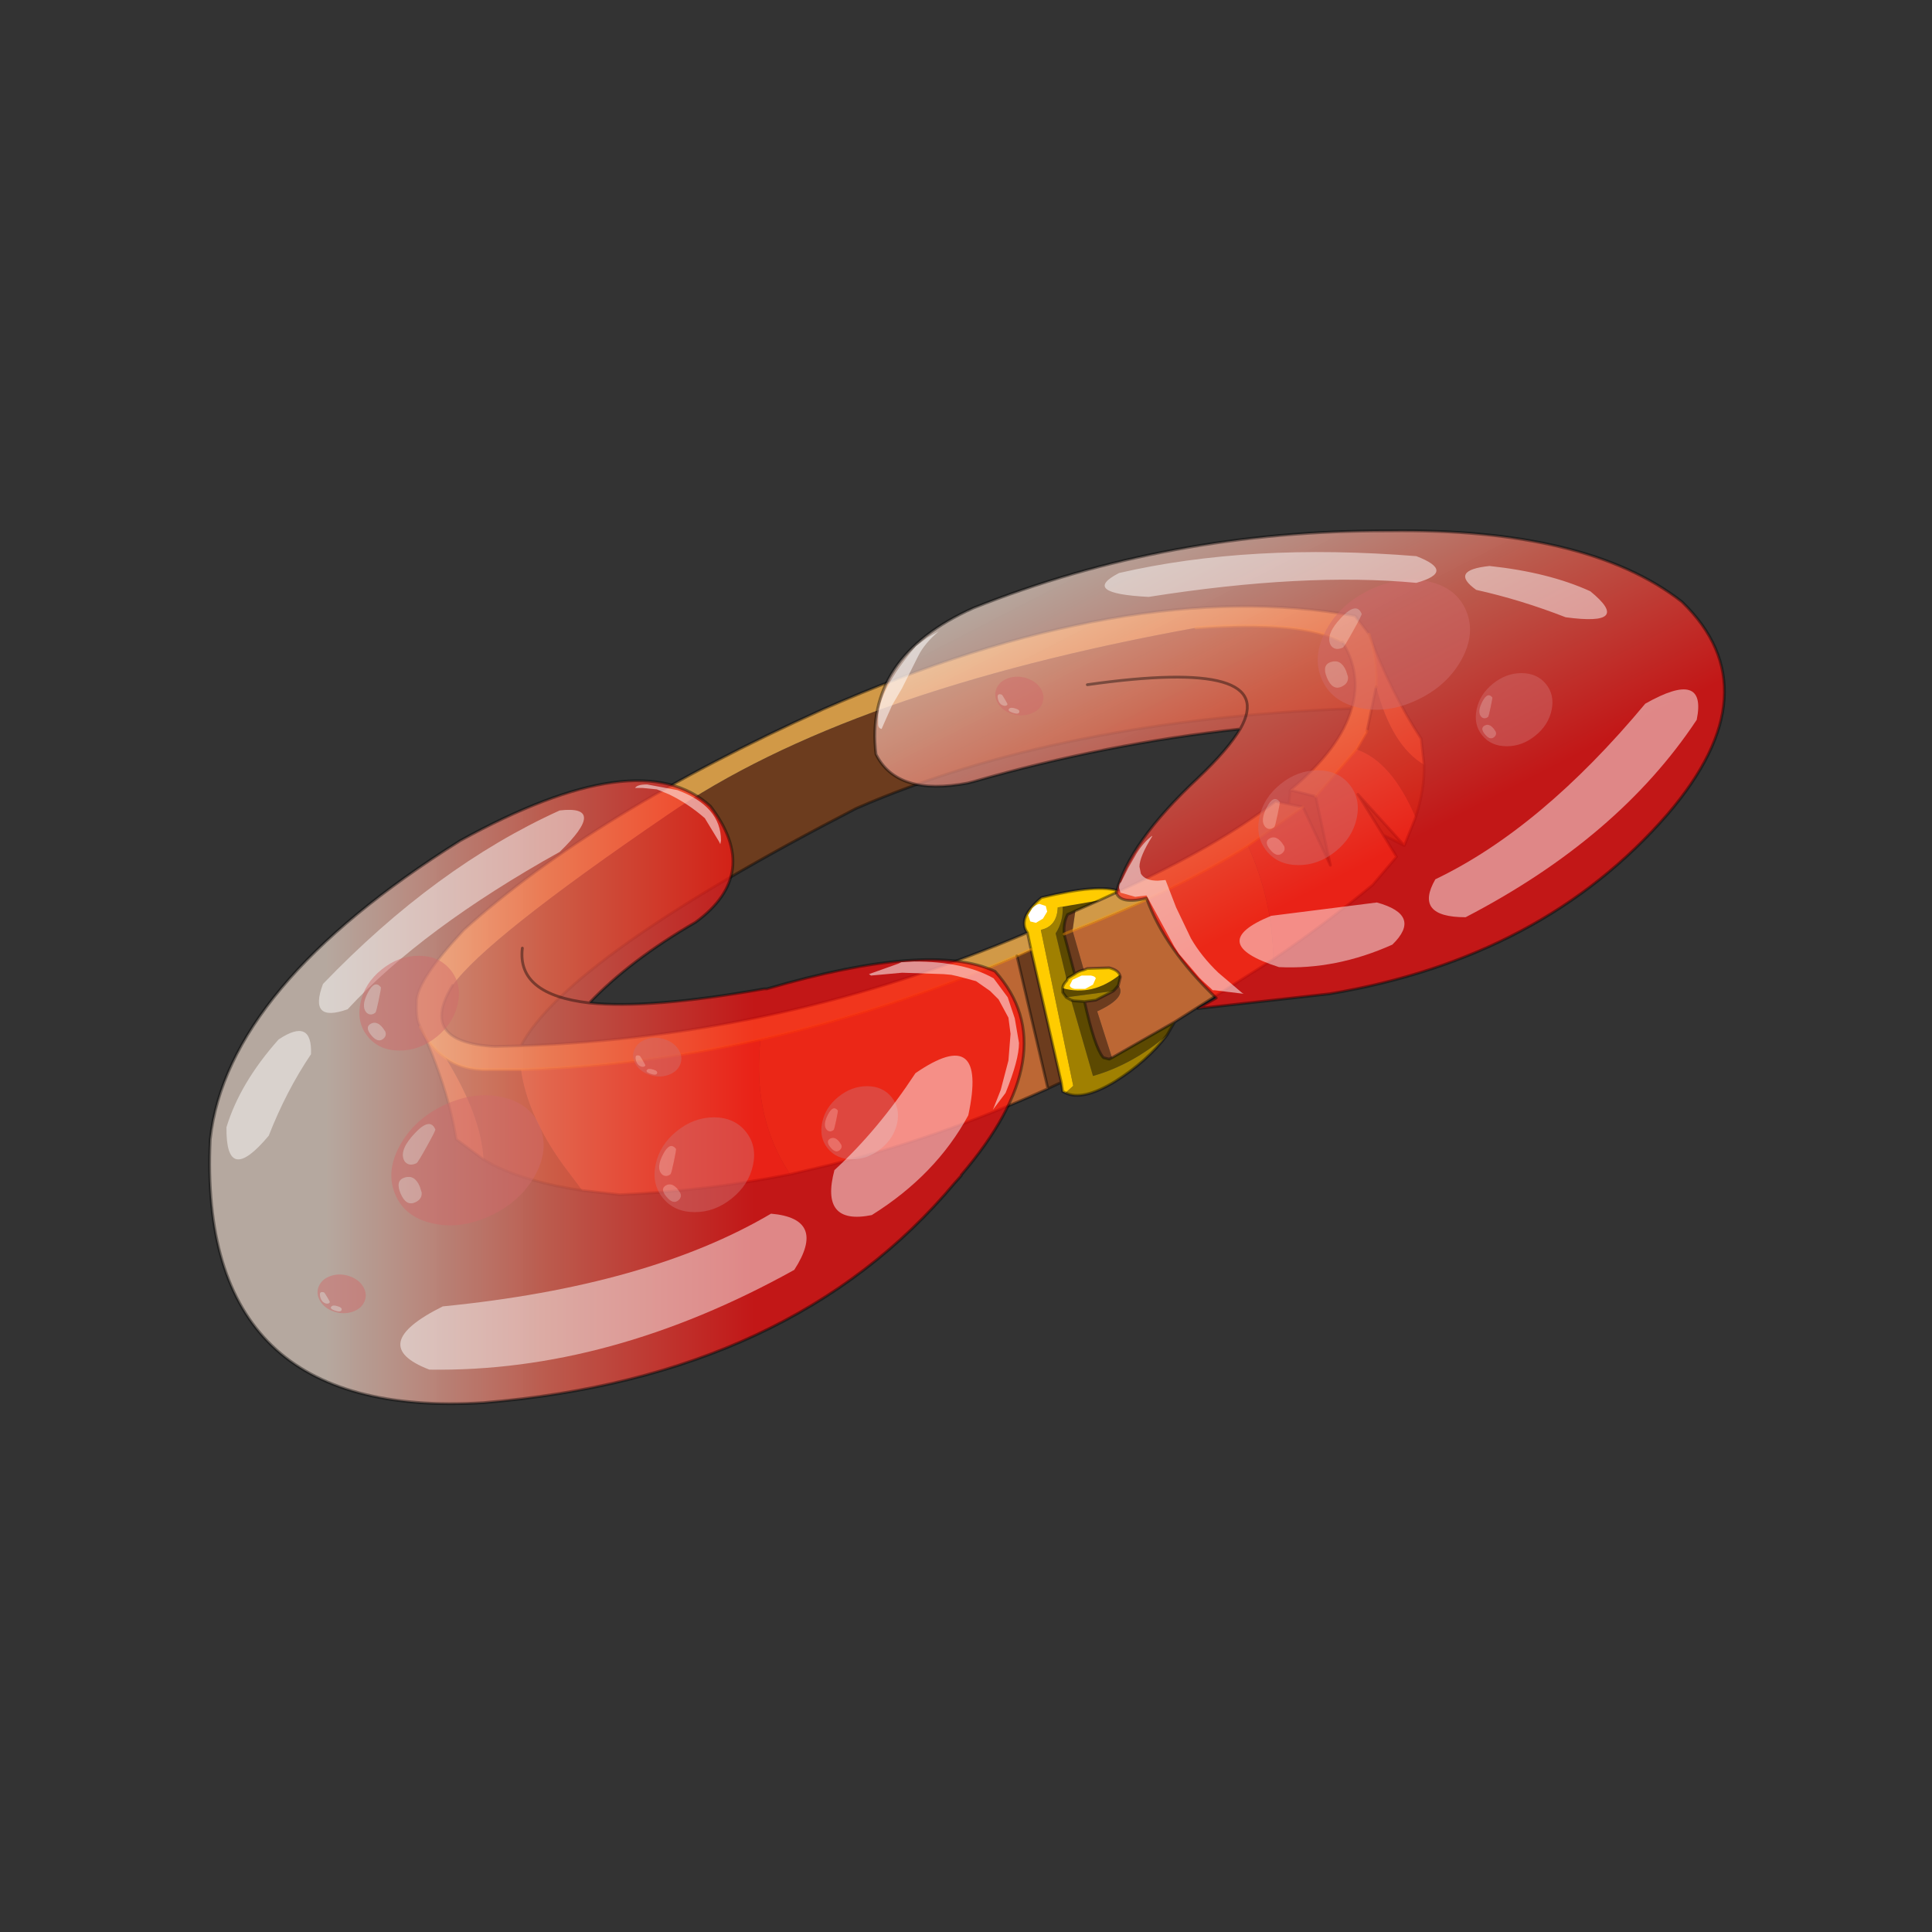 <?xml version="1.0" encoding="UTF-8" standalone="no"?>
<svg xmlns:xlink="http://www.w3.org/1999/xlink" height="440.0px" width="440.0px" xmlns="http://www.w3.org/2000/svg">
  <rect width="100%" height="100%" fill="#333333" stroke="none"/>
  <g transform="matrix(10.0, 0.0, 0.0, 10.0, 0.0, 0.0)">
    <use height="44.0" transform="matrix(0.909, 0.0, 0.0, 0.909, 2.0, 2.0)" width="44.0" xlink:href="#sprite0"/>
  </g>
  <defs>
    <g id="sprite0" transform="matrix(1.0, 0.0, 0.0, 1.0, 0.0, 0.0)">
      <use height="44.0" transform="matrix(1.0, 0.0, 0.0, 1.0, 0.0, 0.0)" width="44.0" xlink:href="#shape0"/>
      <use height="62.3" transform="matrix(0.353, 0.0, 0.0, 0.352, 3.015, 11.065)" width="107.7" xlink:href="#sprite1"/>
    </g>
    <g id="shape0" transform="matrix(1.0, 0.0, 0.0, 1.0, 0.0, 0.0)">
      <path d="M44.0 44.0 L0.0 44.0 0.0 0.0 44.0 0.0 44.0 44.0" fill="#43adca" fill-opacity="0.0" fill-rule="evenodd" stroke="none"/>
    </g>
    <g id="sprite1" transform="matrix(1.0, 0.0, 0.0, 1.0, 0.1, 0.1)">
      <use height="62.3" transform="matrix(1.0, 0.0, 0.0, 1.0, -0.1, -0.1)" width="107.7" xlink:href="#shape1"/>
      <use height="39.0" transform="matrix(-0.135, 0.109, 0.1, 0.123, 78.95, 15.65)" width="43.5" xlink:href="#sprite2"/>
      <use height="39.0" transform="matrix(-0.104, 0.084, 0.077, 0.095, 93.35, 9.05)" width="43.5" xlink:href="#sprite2"/>
      <use height="39.0" transform="matrix(-0.236, 0.111, 0.084, 0.202, 87.55, 1.75)" width="43.5" xlink:href="#sprite2"/>
      <use height="39.0" transform="matrix(-0.025, 0.058, 0.083, 0.028, 56.4, 9.95)" width="43.5" xlink:href="#sprite2"/>
      <use height="39.0" transform="matrix(-0.104, 0.084, 0.077, 0.095, 46.9, 38.45)" width="43.5" xlink:href="#sprite2"/>
      <use height="58.2" transform="matrix(1.0, 0.0, 0.0, 1.0, 13.55, 1.5)" width="92.1" xlink:href="#shape3"/>
      <use height="39.0" transform="matrix(-0.236, 0.111, 0.084, 0.202, 21.8, 38.45)" width="43.5" xlink:href="#sprite2"/>
      <use height="39.0" transform="matrix(-0.135, 0.109, 0.1, 0.123, 36.1, 40.35)" width="43.5" xlink:href="#sprite2"/>
      <use height="39.0" transform="matrix(-0.135, 0.109, 0.1, 0.123, 15.15, 28.85)" width="43.5" xlink:href="#sprite2"/>
      <use height="39.0" transform="matrix(-0.025, 0.058, 0.083, 0.028, 8.3, 52.5)" width="43.5" xlink:href="#sprite2"/>
      <use height="39.0" transform="matrix(-0.025, 0.058, 0.083, 0.028, 30.7, 35.65)" width="43.5" xlink:href="#sprite2"/>
      <use height="34.05" transform="matrix(1.0, 0.0, 0.0, 1.0, 30.2, 7.15)" width="43.2" xlink:href="#shape4"/>
    </g>
    <g id="shape1" transform="matrix(1.0, 0.0, 0.0, 1.0, 0.1, 0.1)">
      <path d="M76.6 19.45 L76.7 18.45 78.5 18.9 79.55 23.8 77.6 19.65 76.6 19.45 M81.05 12.65 Q60.3 13.45 45.9 19.75 25.45 30.35 22.1 36.65 L20.25 36.7 Q14.75 36.4 17.25 32.35 19.6 29.05 32.45 20.25 45.25 11.4 70.0 6.9 77.6 6.35 80.4 7.9 81.8 10.2 81.05 12.65 M81.4 15.55 L82.15 14.25 82.8 11.1 Q83.9 15.3 86.2 16.65 86.25 18.4 85.6 20.4 83.9 16.4 81.4 15.55 M16.75 37.5 Q18.0 38.4 19.8 38.35 L22.1 38.35 Q22.55 41.6 25.1 45.15 L26.45 46.95 Q22.7 46.4 20.15 45.15 L19.45 44.75 Q19.3 41.65 16.75 37.5 M57.3 30.25 L58.3 29.8 60.45 39.25 59.5 39.7 57.3 30.25 M84.8 22.4 L83.3 21.65 81.5 18.75 84.8 22.4 M60.65 28.7 Q60.6 27.85 60.9 27.3 61.15 27.2 61.45 27.05 L61.25 28.45 60.65 28.7 61.25 28.45 62.05 31.25 Q61.65 31.35 61.4 31.55 L60.65 28.7 M64.5 32.35 Q65.15 33.2 63.0 34.2 L64.05 37.5 63.85 37.6 63.45 37.5 63.4 37.45 Q62.8 36.7 62.1 33.5 L62.9 33.4 64.15 32.75 64.25 32.65 64.5 32.35" fill="#6c3c1e" fill-rule="evenodd" stroke="none"/>
      <path d="M77.6 19.65 L79.55 23.8 78.5 18.9 81.4 15.55 Q83.9 16.4 85.6 20.4 L84.8 22.4 81.5 18.75 83.3 21.65 84.25 23.2 82.55 25.2 Q79.3 27.9 75.5 30.5 75.45 26.3 73.7 22.4 L77.6 19.65 M22.1 38.35 Q30.55 38.1 39.1 36.2 38.55 41.3 40.8 45.15 L41.2 45.8 Q35.15 47.0 29.1 47.25 L26.45 46.95 25.1 45.15 Q22.55 41.6 22.1 38.35" fill="#b45832" fill-rule="evenodd" stroke="none"/>
      <path d="M82.8 11.1 Q82.9 9.25 82.3 7.35 83.85 11.5 86.0 14.8 L86.2 16.65 Q83.9 15.3 82.8 11.1 M14.95 35.3 Q15.65 36.75 16.75 37.5 19.3 41.65 19.45 44.75 L17.5 43.3 Q16.9 39.55 14.95 35.3 M39.1 36.2 Q48.15 34.15 57.3 30.25 L59.5 39.7 Q51.7 43.25 43.95 45.15 L41.2 45.8 40.8 45.15 Q38.55 41.3 39.1 36.2 M75.5 30.5 L68.5 34.95 64.05 37.5 63.0 34.2 Q65.15 33.2 64.5 32.35 L64.65 31.75 64.6 31.6 Q64.45 31.25 63.85 31.1 L62.3 31.15 62.05 31.25 61.25 28.45 Q68.8 25.5 73.7 22.4 75.45 26.3 75.5 30.5" fill="#bc6734" fill-rule="evenodd" stroke="none"/>
      <path d="M76.6 19.45 L77.6 19.65 73.7 22.4 Q68.8 25.5 61.25 28.45 L61.45 27.05 63.15 26.3 64.55 25.65 Q71.6 22.4 75.65 19.25 L76.6 19.45 M78.5 18.9 L76.7 18.45 Q80.25 15.5 81.05 12.65 81.8 10.2 80.4 7.9 77.6 6.35 70.0 6.9 45.25 11.4 32.45 20.25 19.6 29.05 17.25 32.35 14.75 36.4 20.25 36.7 L22.1 36.65 Q40.8 36.0 58.05 28.6 L58.3 29.8 57.3 30.25 Q48.15 34.15 39.1 36.2 30.55 38.1 22.1 38.35 L19.8 38.35 Q18.0 38.4 16.75 37.5 15.65 36.75 14.95 35.3 L14.85 35.1 Q14.65 34.65 14.7 33.4 14.8 31.9 18.05 28.4 27.3 20.05 43.55 12.7 65.2 3.15 81.3 6.05 L82.3 7.35 Q82.9 9.25 82.8 11.1 L82.15 14.25 81.4 15.55 78.5 18.9" fill="#d19947" fill-rule="evenodd" stroke="none"/>
      <path d="M68.5 34.95 L67.95 35.9 Q65.5 38.0 62.7 38.8 L61.15 33.4 61.35 33.45 62.1 33.5 Q62.8 36.7 63.4 37.45 L63.45 37.5 63.85 37.6 64.05 37.5 68.5 34.95 M61.45 27.05 Q61.15 27.2 60.9 27.3 60.6 27.85 60.65 28.7 L61.4 31.55 60.9 31.85 60.85 32.0 60.05 28.65 Q60.6 27.8 60.55 26.75 L63.15 26.3 61.45 27.05 M64.6 31.6 L64.65 31.75 64.5 32.35 64.25 32.65 64.15 32.75 60.8 33.2 60.55 32.85 60.55 32.55 Q62.65 33.15 64.6 31.6" fill="#5c4901" fill-rule="evenodd" stroke="none"/>
      <path d="M67.95 35.9 Q66.55 37.75 64.25 39.2 61.95 40.6 60.75 40.0 L61.3 39.5 59.0 28.4 Q60.15 28.15 60.2 26.8 L60.55 26.75 Q60.6 27.8 60.05 28.65 L60.85 32.0 Q60.55 32.3 60.55 32.55 L60.55 32.85 60.8 33.2 64.15 32.75 62.9 33.4 62.1 33.5 61.35 33.45 61.15 33.4 62.7 38.8 Q65.5 38.0 67.95 35.9 M60.8 33.2 L61.15 33.4 60.8 33.2" fill="#a08001" fill-rule="evenodd" stroke="none"/>
      <path d="M58.05 28.6 Q57.3 27.55 59.05 26.1 63.15 25.1 64.55 25.65 L63.15 26.3 60.55 26.75 60.2 26.8 Q60.15 28.15 59.0 28.4 L61.3 39.5 60.75 40.0 60.55 39.9 60.45 39.25 58.3 29.8 58.05 28.6 M60.85 32.0 L60.9 31.85 61.4 31.55 Q61.65 31.35 62.05 31.25 L62.3 31.15 63.85 31.1 Q64.45 31.25 64.6 31.6 62.65 33.15 60.55 32.55 60.55 32.3 60.85 32.0" fill="#ffcc00" fill-rule="evenodd" stroke="none"/>
      <path d="M76.7 18.45 L76.6 19.45 77.6 19.65 79.55 23.8 78.5 18.9 76.7 18.45 Q80.25 15.5 81.05 12.65 60.3 13.45 45.9 19.75 25.45 30.35 22.1 36.65 40.8 36.0 58.05 28.6 57.3 27.55 59.05 26.1 63.15 25.1 64.55 25.65 71.6 22.4 75.65 19.25 L76.6 19.45 M82.15 14.25 L82.8 11.1 M82.3 7.35 L81.3 6.05 Q65.2 3.15 43.55 12.7 27.3 20.05 18.05 28.4 14.8 31.9 14.7 33.4 14.65 34.65 14.85 35.1 L14.95 35.3 M58.3 29.8 L58.05 28.6 M86.2 16.65 Q86.25 18.4 85.6 20.4 L84.8 22.4 83.3 21.65 84.25 23.2 82.55 25.2 Q79.3 27.9 75.5 30.5 L68.5 34.95 67.95 35.9 Q66.55 37.75 64.25 39.2 61.95 40.6 60.75 40.0 L60.55 39.9 60.45 39.25 59.5 39.7 Q51.7 43.25 43.95 45.15 L41.2 45.8 Q35.15 47.0 29.1 47.25 L26.45 46.95 Q22.7 46.4 20.15 45.15 L19.45 44.75 17.5 43.3 Q16.9 39.55 14.95 35.3 M82.3 7.35 Q83.85 11.5 86.0 14.8 L86.2 16.65 M84.8 22.4 L81.5 18.75 83.3 21.65 M80.4 7.9 Q81.8 10.2 81.05 12.65 M61.45 27.05 Q61.15 27.2 60.9 27.3 60.6 27.85 60.65 28.7 M61.45 27.05 L63.15 26.3 M60.85 32.0 L60.9 31.85 61.4 31.55 60.65 28.7 M64.55 25.65 L63.15 26.3 M64.6 31.6 L64.65 31.75 64.5 32.35 M64.05 37.5 L68.5 34.95 M62.05 31.25 L62.3 31.15 63.85 31.1 Q64.45 31.25 64.6 31.6 M60.55 32.55 L60.55 32.85 60.8 33.2 M64.15 32.75 L64.25 32.65 64.5 32.35 M61.4 31.55 Q61.65 31.35 62.05 31.25 M62.1 33.5 L61.35 33.45 61.15 33.4 60.8 33.2 M64.15 32.75 L62.9 33.4 62.1 33.5 Q62.8 36.7 63.4 37.45 M63.45 37.5 L63.85 37.6 64.05 37.5 M60.55 32.55 Q60.55 32.3 60.85 32.0 M57.3 30.25 L59.5 39.7 M60.45 39.25 L58.3 29.8 M22.1 36.65 L20.25 36.7 Q14.75 36.4 17.25 32.35" fill="none" stroke="#000000" stroke-linecap="round" stroke-linejoin="round" stroke-opacity="0.4" stroke-width="0.2"/>
      <path d="M78.5 18.9 L81.4 15.55 82.15 14.25 M82.8 11.1 Q82.9 9.25 82.3 7.35 M14.95 35.3 Q15.65 36.75 16.75 37.5 18.0 38.4 19.8 38.35 L22.1 38.35 Q30.55 38.1 39.1 36.2 48.15 34.15 57.3 30.25 L58.3 29.8 M60.65 28.7 L61.25 28.45 Q68.8 25.5 73.7 22.4 L77.6 19.65 M70.0 6.9 Q77.6 6.35 80.4 7.9" fill="none" stroke="#ff9900" stroke-linecap="round" stroke-linejoin="round" stroke-opacity="0.4" stroke-width="0.2"/>
      <path d="M59.45 27.1 L59.15 27.6 58.65 27.9 58.25 27.8 58.1 27.35 58.4 26.85 Q58.65 26.6 58.9 26.55 L59.35 26.7 59.45 27.1" fill="#ffffff" fill-rule="evenodd" stroke="none"/>
      <path d="M62.7 32.3 L62.15 32.6 61.4 32.6 Q61.1 32.55 61.05 32.35 L61.25 31.95 61.9 31.65 62.55 31.65 Q62.85 31.7 62.9 31.85 L62.7 32.3" fill="#ffffff" fill-rule="evenodd" stroke="none"/>
      <path d="M73.15 14.1 Q63.55 15.15 54.2 17.85 L53.8 17.95 Q48.8 18.9 47.3 15.9 46.45 9.0 54.2 5.5 68.1 -0.05 83.7 0.0 97.8 -0.2 104.5 5.05 111.0 11.35 103.5 20.15 94.65 30.4 79.5 32.95 L70.15 34.0 71.45 33.25 Q67.8 29.75 66.5 26.15 64.65 26.6 64.35 25.75 65.25 22.2 70.15 17.6 72.3 15.55 73.15 14.1 76.05 9.0 62.3 10.95 76.05 9.0 73.15 14.1" fill="url(#gradient0)" fill-rule="evenodd" stroke="none"/>
      <path d="M52.9 46.4 Q41.35 60.25 19.45 62.05 -0.9 63.3 0.05 43.3 1.25 32.45 17.8 22.05 30.55 15.0 35.55 19.6 39.2 24.4 34.5 27.85 29.85 30.55 26.95 33.6 31.2 34.05 39.35 32.6 L39.55 32.6 Q51.15 29.2 55.75 31.35 60.85 37.05 53.35 45.85 L53.35 45.9 52.9 46.4 M22.2 29.7 Q21.8 33.0 26.95 33.6 21.8 33.0 22.2 29.7" fill="url(#gradient1)" fill-rule="evenodd" stroke="none"/>
      <path d="M73.15 14.1 Q72.3 15.55 70.15 17.6 65.25 22.2 64.35 25.75 64.65 26.6 66.5 26.15 67.8 29.75 71.45 33.25 L70.15 34.0 79.5 32.95 Q94.65 30.4 103.5 20.15 111.0 11.35 104.5 5.05 97.8 -0.2 83.7 0.0 68.1 -0.05 54.2 5.5 46.45 9.0 47.3 15.9 48.8 18.9 53.8 17.95 L54.2 17.85 Q63.55 15.15 73.15 14.1 76.05 9.0 62.3 10.95 M52.9 46.4 Q41.35 60.25 19.45 62.05 -0.9 63.3 0.05 43.3 1.25 32.45 17.8 22.05 30.55 15.0 35.55 19.6 39.2 24.4 34.5 27.85 29.85 30.55 26.95 33.6 31.2 34.05 39.35 32.6 L39.55 32.6 Q51.15 29.2 55.75 31.35 60.85 37.05 53.35 45.85 L53.35 45.9 52.9 46.4 M26.95 33.6 Q21.8 33.0 22.2 29.7" fill="none" stroke="#000000" stroke-linecap="round" stroke-linejoin="round" stroke-opacity="0.4" stroke-width="0.2"/>
      <path d="M24.85 19.9 Q16.05 23.9 8.05 32.25 7.0 35.05 9.8 34.05 15.1 28.3 24.85 22.85 28.3 19.5 24.85 19.9 M4.2 43.05 Q5.45 39.85 7.2 37.25 7.3 34.6 4.9 36.2 2.15 39.3 1.2 42.45 1.15 46.7 4.2 43.05" fill="#ffffff" fill-opacity="0.482" fill-rule="evenodd" stroke="none"/>
    </g>
    <linearGradient gradientTransform="matrix(-0.009, -0.017, 0.031, -0.016, 76.65, 11.2)" gradientUnits="userSpaceOnUse" id="gradient0" spreadMethod="pad" x1="-819.2" x2="819.2">
      <stop offset="0.067" stop-color="#ff0b0b" stop-opacity="0.702"/>
      <stop offset="0.514" stop-color="#f56b58" stop-opacity="0.702"/>
      <stop offset="1.0" stop-color="#fbe7d9" stop-opacity="0.651"/>
    </linearGradient>
    <linearGradient gradientTransform="matrix(-0.02, 0.0, 0.0, -0.027, 24.55, 39.95)" gradientUnits="userSpaceOnUse" id="gradient1" spreadMethod="pad" x1="-819.2" x2="819.2">
      <stop offset="0.067" stop-color="#ff0b0b" stop-opacity="0.702"/>
      <stop offset="0.514" stop-color="#f56b58" stop-opacity="0.702"/>
      <stop offset="1.0" stop-color="#fbe7d9" stop-opacity="0.651"/>
    </linearGradient>
    <g id="sprite2" transform="matrix(1.0, 0.0, 0.0, 1.0, 0.0, 0.0)">
      <use height="39.0" transform="matrix(1.0, 0.0, 0.0, 1.0, 0.0, 0.0)" width="43.5" xlink:href="#shape2"/>
    </g>
    <g id="shape2" transform="matrix(1.0, 0.0, 0.0, 1.0, 0.0, 0.0)">
      <path d="M36.65 22.65 Q37.2 24.65 39.25 24.65 42.05 24.65 42.05 19.95 42.05 15.4 39.3 15.9 36.5 16.4 36.5 20.65 L36.65 22.65 M37.7 10.5 Q37.7 6.9 32.15 4.25 26.6 1.55 26.6 5.95 26.6 6.3 30.55 9.8 34.45 13.3 34.9 13.3 36.35 13.3 37.1 12.35 37.7 11.55 37.7 10.5 M37.1 5.7 Q43.5 11.4 43.5 19.5 43.5 27.6 37.1 33.3 30.75 39.0 21.75 39.0 12.75 39.0 6.35 33.3 0.0 27.6 0.0 19.5 0.0 11.4 6.35 5.7 12.75 0.0 21.75 0.0 30.75 0.0 37.1 5.7" fill="#d06a6a" fill-opacity="0.482" fill-rule="evenodd" stroke="none"/>
      <path d="M37.7 10.5 Q37.7 11.55 37.1 12.35 36.35 13.3 34.9 13.3 34.45 13.3 30.55 9.8 26.6 6.3 26.6 5.95 26.6 1.55 32.15 4.25 37.7 6.9 37.7 10.5 M36.65 22.65 L36.5 20.65 Q36.5 16.4 39.3 15.9 42.05 15.4 42.05 19.95 42.05 24.65 39.25 24.65 37.2 24.65 36.65 22.65" fill="#e6bbbb" fill-opacity="0.482" fill-rule="evenodd" stroke="none"/>
    </g>
    <g id="shape3" transform="matrix(1.0, 0.0, 0.0, 1.0, -13.55, -1.5)">
      <path d="M15.6 59.7 Q28.4 59.9 41.5 52.6 43.85 48.95 39.85 48.6 31.15 53.75 16.55 55.2 11.05 57.95 15.6 59.7 M50.1 38.6 Q47.45 42.65 44.35 45.5 43.3 49.45 47.0 48.7 51.55 45.85 53.85 41.6 55.25 35.05 50.1 38.6" fill="#ffffff" fill-opacity="0.482" fill-rule="evenodd" stroke="none"/>
      <path d="M64.55 3.0 Q73.85 0.85 85.65 1.8 88.5 2.9 85.65 3.7 77.7 2.95 66.65 4.7 61.75 4.45 64.55 3.0 M96.25 6.15 Q93.05 4.9 89.9 4.2 87.95 2.8 90.85 2.5 95.05 2.95 98.0 4.3 101.05 6.8 96.25 6.15" fill="#ffffff" fill-opacity="0.482" fill-rule="evenodd" stroke="none"/>
      <path d="M105.55 13.45 Q100.0 21.85 89.15 27.5 85.45 27.5 87.0 24.8 94.5 21.2 101.9 12.3 106.3 9.8 105.55 13.45 M75.35 27.4 L82.85 26.45 Q86.1 27.35 83.95 29.45 79.95 31.25 75.9 31.05 70.6 29.35 75.35 27.4" fill="#ffffff" fill-opacity="0.482" fill-rule="evenodd" stroke="none"/>
    </g>
    <g id="shape4" transform="matrix(1.0, 0.0, 0.0, 1.0, -30.2, -7.15)">
      <path d="M31.75 18.4 L30.75 18.3 30.2 18.3 Q30.35 18.05 31.05 18.05 L33.2 18.45 Q36.3 19.6 36.3 22.05 L36.25 22.3 36.15 22.1 35.15 20.45 Q33.95 19.4 32.6 18.75 L31.75 18.4 M66.9 21.7 L66.9 21.75 Q66.0 23.2 66.0 23.9 L66.1 24.4 Q66.4 24.9 67.3 24.9 L67.85 24.85 68.6 26.8 69.65 29.0 Q70.4 30.3 71.6 31.45 L73.3 32.9 73.4 32.95 71.35 32.7 71.2 32.7 71.1 32.6 70.5 32.05 70.25 31.8 68.8 30.1 68.45 29.55 66.5 25.95 65.7 26.05 64.65 25.75 64.55 25.4 Q64.55 25.1 64.7 25.0 L65.2 24.0 65.8 22.95 Q66.3 22.15 66.9 21.7 M50.15 8.2 L50.95 7.6 51.75 7.15 Q50.75 8.0 50.3 8.9 L49.25 11.0 49.15 11.2 48.45 12.4 47.85 13.75 47.7 14.1 Q47.45 14.05 47.45 13.75 L47.45 13.4 Q47.45 11.35 50.15 8.2 M55.4 32.75 L54.4 32.05 53.1 31.7 52.65 31.6 52.1 31.55 49.15 31.45 46.95 31.65 46.8 31.55 48.9 30.8 49.1 30.7 50.0 30.65 Q53.55 30.65 55.65 31.85 L56.65 33.2 57.15 34.7 57.45 36.45 Q57.45 37.65 56.5 40.0 L55.6 41.2 56.15 39.8 56.7 37.7 56.85 35.8 56.7 34.65 56.0 33.35 55.45 32.8 55.4 32.75" fill="#ffffff" fill-opacity="0.529" fill-rule="evenodd" stroke="none"/>
    </g>
  </defs>
</svg>
